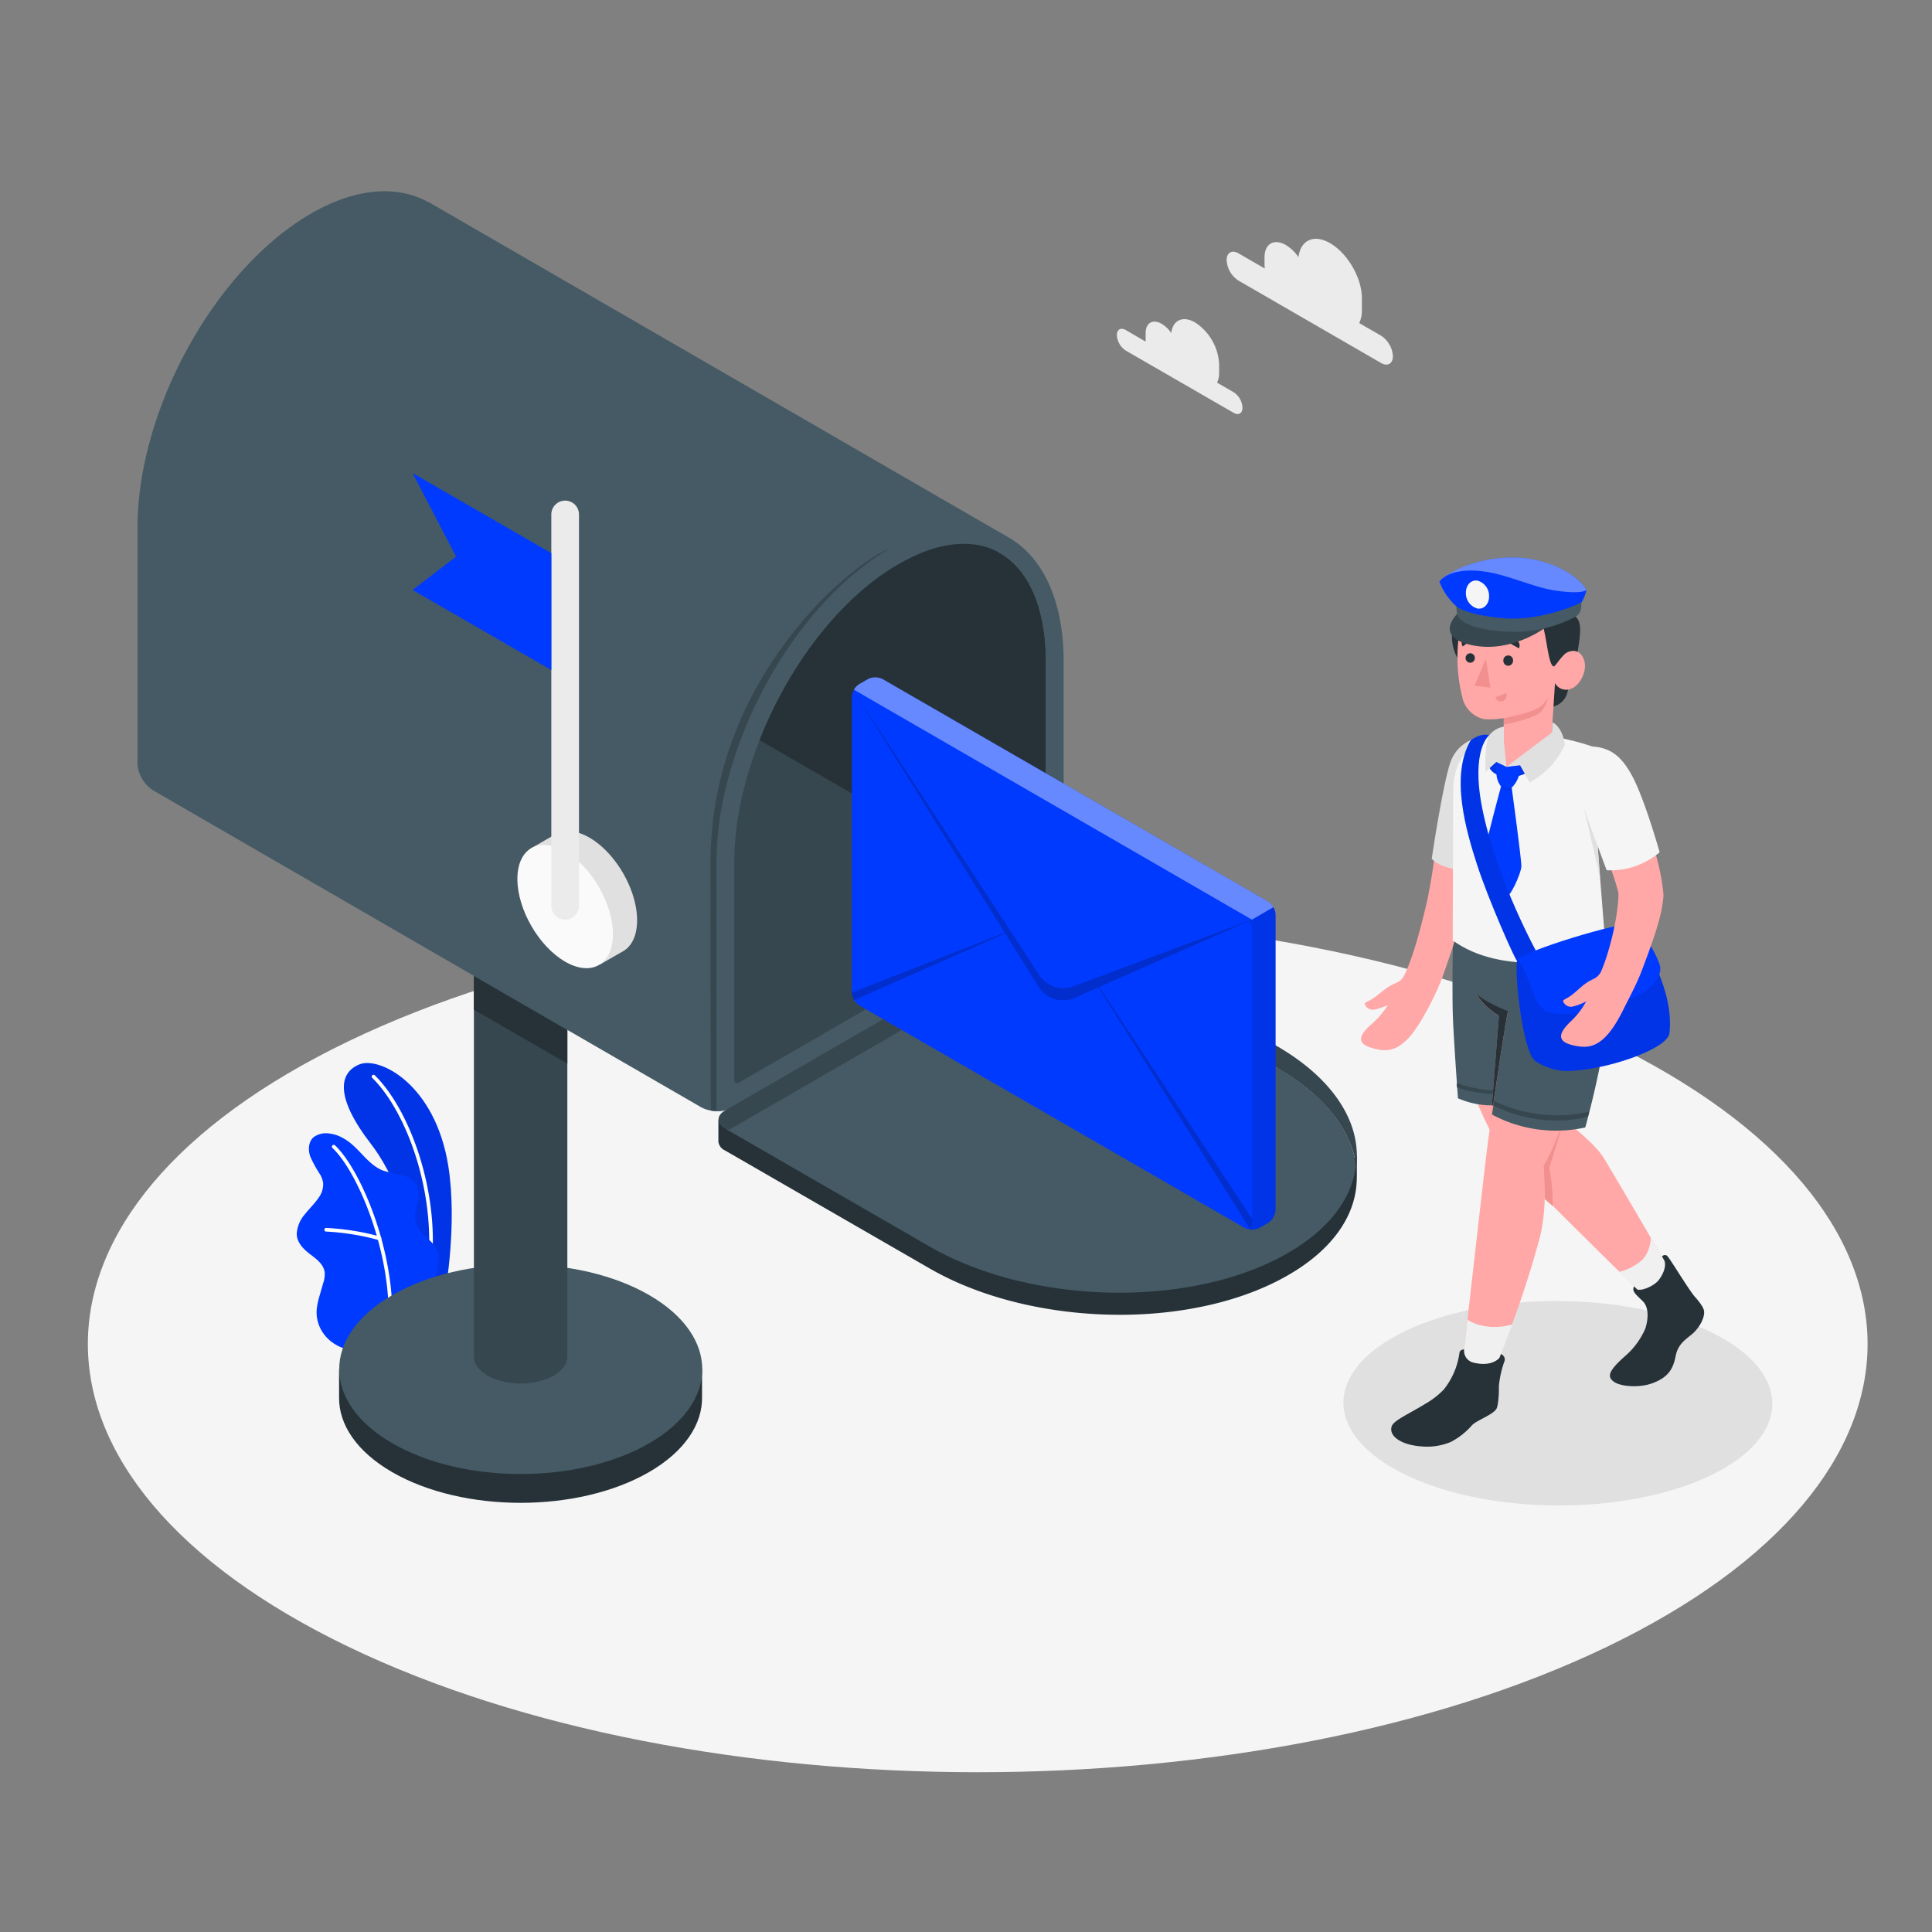 <svg xmlns="http://www.w3.org/2000/svg" viewBox="0 0 500 500"><rect x="0" y="0" width="500" height="500" fill="#808080" stroke="none"/><g id="freepik--Floor--inject-214"><path id="freepik--floor--inject-214" d="M90.19,426.19c89.93,43.28,235.75,43.28,325.69,0s89.93-113.44,0-156.72-235.76-43.28-325.69,0S.25,382.91,90.19,426.19Z" style="fill:#f5f5f5"></path></g><g id="freepik--Shadow--inject-214"><path d="M442.36,382c-21.71,10.26-56.85,10.14-78.49-.27s-21.58-27.15.13-37.41,56.85-10.13,78.49.27S464.07,371.72,442.36,382Z" style="fill:#e0e0e0"></path></g><g id="freepik--Clouds--inject-214"><g id="freepik--clouds--inject-214"><path d="M320.51,65.56l6.81,3.93c0-.3-.06-.6-.06-.9v-2c0-3.51,2.47-4.94,5.51-3.18a10.65,10.65,0,0,1,3.28,3.15c.5-4.41,4-6.06,8.17-3.63,4.55,2.63,8.24,9,8.24,14.27v3a7.88,7.88,0,0,1-.69,3.42l5.65,3.26a6.77,6.77,0,0,1,3.06,5.3c0,1.94-1.37,2.73-3.06,1.76L320.51,72.61a6.74,6.74,0,0,1-3.06-5.29C317.45,65.38,318.82,64.59,320.51,65.56Z" style="fill:#ebebeb"></path><path d="M291.35,85.41l5.14,3c0-.23,0-.46,0-.68V86.21c0-2.65,1.86-3.73,4.16-2.4a8,8,0,0,1,2.47,2.38c.38-3.33,3-4.57,6.17-2.74a13.72,13.72,0,0,1,6.22,10.77v2.23a5.8,5.8,0,0,1-.53,2.58l4.27,2.47a5.07,5.07,0,0,1,2.31,4c0,1.47-1,2.07-2.31,1.33L291.35,90.73a5.09,5.09,0,0,1-2.3-4C289.05,85.27,290.08,84.67,291.35,85.41Z" style="fill:#ebebeb"></path></g></g><g id="freepik--Plants--inject-214"><g id="freepik--plants--inject-214"><path d="M108.6,338.2l6.62-3.78s3.18-17.52.81-32.58c-3.35-21.18-17.76-28.48-23-26.38s-6.47,8.38,3,20.62C101.6,303.29,108.77,318.55,108.6,338.2Z" style="fill:#013AFF"></path><g style="opacity:0.1"><path d="M108.6,338.2l6.62-3.78s3.18-17.52.81-32.58c-3.35-21.18-17.76-28.48-23-26.38s-6.47,8.38,3,20.62C101.6,303.29,108.77,318.55,108.6,338.2Z"></path></g><path d="M111,329.79h-.07a.47.47,0,0,1-.4-.53c2.74-19.83-5.23-41.54-14.19-50.3a.47.47,0,1,1,.66-.67c9.12,8.91,17.25,31,14.47,51.1A.48.48,0,0,1,111,329.79Z" style="fill:#fff"></path><path d="M90.21,348.83c-1,.6-3.21-.72-4-1.27a10,10,0,0,1-3.32-3.82,9.3,9.3,0,0,1-.83-5.62,20.32,20.32,0,0,1,.71-3c.28-1,.55-1.94.83-2.91a7.35,7.35,0,0,0,.43-2.93c-.26-2-2-3.37-3.62-4.57-1.77-1.33-3.62-3.08-3.61-5.47a8.46,8.46,0,0,1,2.11-5c1.14-1.44,2.5-2.72,3.53-4.25a5.89,5.89,0,0,0,1.2-3.72,6.11,6.11,0,0,0-.8-2.32,32.87,32.87,0,0,1-2.55-4.65c-.58-1.67-.49-3.75.81-4.95a5.46,5.46,0,0,1,4.11-1A9.3,9.3,0,0,1,89,294.67c3.8,2.11,6,6.61,10,8.23a39.76,39.76,0,0,0,4.87,1.19,6,6,0,0,1,4,2.76c1.48,2.95-1.26,6.59-.22,9.72.92,2.78,3.61,3.84,5.13,6.34a5.9,5.9,0,0,1,.7,3.63,17.24,17.24,0,0,1-1.53,6.13,42.74,42.74,0,0,1-3.36,5.53C108.53,338.26,90.37,348.73,90.21,348.83Z" style="fill:#013AFF"></path><path d="M101,343.09h0a.47.47,0,0,1-.46-.49c.78-18.76-8.06-39.47-14.49-45.49a.47.47,0,1,1,.65-.69c6.56,6.14,15.58,27.19,14.79,46.22A.47.47,0,0,1,101,343.09Z" style="fill:#fff"></path><path d="M98.15,320.93l-.14,0a62.91,62.91,0,0,0-13.61-2.2.47.47,0,0,1-.45-.49.45.45,0,0,1,.49-.45A64.07,64.07,0,0,1,98.29,320a.47.47,0,0,1-.14.93Z" style="fill:#fff"></path></g></g><g id="freepik--Mailbox--inject-214"><g id="freepik--mailbox--inject-214"><path d="M87.75,361.72v-7.37h1.82c2.12-4.3,6.08-8.35,11.93-11.72,18.35-10.6,48.1-10.6,66.45,0,5.86,3.37,9.82,7.42,11.94,11.72h1.8v7.13c.15,7-4.42,14.13-13.74,19.51-18.35,10.59-48.1,10.59-66.45,0C92.29,375.67,87.71,368.69,87.75,361.72Z" style="fill:#263238"></path><path d="M168,335.16c-18.35-10.59-48.1-10.59-66.45,0s-18.35,27.77,0,38.37,48.1,10.59,66.45,0S186.3,345.76,168,335.16Z" style="fill:#455a64"></path><path d="M146.83,222.08v129c0,1.78-1.18,3.57-3.54,4.93-4.72,2.73-12.38,2.73-17.1,0-2.36-1.36-3.54-3.15-3.54-4.93v-129Z" style="fill:#37474f"></path><polygon points="122.64 252.58 122.64 261.32 146.83 275.26 146.83 266.58 122.64 252.58" style="fill:#263238"></polygon><path d="M260.32,138.69h0l-2.06,4.13-22.15,44.4L225.6,208.32,190,279.66l-3.92,7.86q-.35,0-.69,0a8.1,8.1,0,0,1-4-1l-141.8-82a8.83,8.83,0,0,1-4-6.91V136.51c0-30.55,20.11-66.92,44.94-81.26C92.34,48.46,103,47.91,111,52.4l0-.06Z" style="fill:#455a64"></path><path d="M230.37,141.92c-10,3.71-46.48,33.82-46.48,81.23,0,39.86.05,60.55.06,64.27a8.93,8.93,0,0,0,1.47.13q.35,0,.69,0l3.92-7.86,35.57-71.34,10.51-21.09,2.41-4.83Z" style="fill:#37474f"></path><path d="M273.36,237.45s0,0,0,0a5,5,0,0,1-1.65,1.6l-.41.26-81.88,47.27a7.74,7.74,0,0,1-3.3.93q-.35,0-.69,0v-64.4c0-11,2.62-22.72,7.12-33.93l4,2.34,29,16.76,45.07,26,2.31,1.33A1.18,1.18,0,0,1,273.36,237.45Z" style="fill:#37474f"></path><path d="M260.32,138.7c-7.94-4.17-18.44-3.44-29.95,3.22-12.91,7.43-24.56,20.87-32.74,36.33a112.31,112.31,0,0,0-5.09,11c-4.5,11.21-7.12,22.94-7.12,33.93v64.4q.35,0,.69,0a7.74,7.74,0,0,0,3.3-.93l81.88-47.27.41-.26a7.78,7.78,0,0,0,1.65-1.6s0,0,0,0a8.63,8.63,0,0,0,1.92-5V171.27C275.28,154.9,269.5,143.52,260.32,138.7ZM269.48,235l-78.25,45.18c-.66.38-1.2.07-1.2-.69V223.15c0-9.83,2.27-20.73,6.55-31.59a6.62,6.62,0,0,1,.24-.62,107.09,107.09,0,0,1,5.45-11.61c7.95-14.69,18.82-26.76,30.41-33.42,5.95-3.45,11.59-5.19,16.75-5.19a18.61,18.61,0,0,1,8.83,2.11c7.83,4.17,12.41,14.3,12.41,28.44V233A2.64,2.64,0,0,1,269.48,235Z" style="fill:#455a64"></path><path d="M351.15,304.77v-5.63h-.53v.8a24.68,24.68,0,0,0-1.47-4.56c-3-6.9-9.19-13.52-18.71-19l-52.95-30.57a8.83,8.83,0,0,0-8,0l-81,46.74a11.65,11.65,0,0,1-2.57-2.84v5.68h0a2.81,2.81,0,0,0,1.65,2.31l53,30.56c14.17,8.19,32.7,12.21,50.65,12,15.53-.2,30.63-3.6,42.14-10.25,11.9-6.84,17.77-15.92,17.77-25.19Z" style="fill:#263238"></path><path d="M349.15,295.38c-3-6.9-9.19-13.52-18.71-19l-52.95-30.57a8.83,8.83,0,0,0-8,0l-81,46.74,52,30c14.17,8.19,32.7,12.21,50.65,12,15.53-.21,30.63-3.6,42.14-10.25,10.68-6.15,16.52-14.09,17.59-22.36A23.41,23.41,0,0,0,349.15,295.38Z" style="fill:#455a64"></path><path d="M351,301.93a23.41,23.41,0,0,0-1.81-6.55c-3-6.9-9.19-13.52-18.71-19l-52.95-30.57a8.83,8.83,0,0,0-8,0l-81,46.74-.92-.52c-2.2-1.28-2.2-3.34,0-4.61l81.88-47.28a8.83,8.83,0,0,1,8,0l52.95,30.57c9.52,5.5,15.75,12.12,18.71,19a24.09,24.09,0,0,1,1.87,7A22,22,0,0,1,351,301.93Z" style="fill:#37474f"></path><path d="M270.67,171.27v63.08l-74.09-42.79a6.62,6.62,0,0,1,.24-.62c7.94-19.85,21.34-36.68,35.86-45,5.95-3.45,11.59-5.19,16.75-5.19C262.53,140.72,270.67,152.42,270.67,171.27Z" style="fill:#263238"></path><path d="M137.27,219.64l6.52-3.76h0l.05,0h0c2.23-1.26,5.3-1.07,8.69.89,6.82,3.94,12.35,13.52,12.35,21.4,0,3.93-1.38,6.7-3.6,8h0l-6.06,3.47-1.1-1.83a12.53,12.53,0,0,1-3.54-1.38c-6.82-3.94-12.36-13.52-12.36-21.4a13.18,13.18,0,0,1,.39-3.15Z" style="fill:#e0e0e0"></path><path d="M146.26,220.35c6.82,3.94,12.36,13.52,12.36,21.4s-5.54,11.07-12.36,7.13-12.36-13.52-12.36-21.4S139.43,216.41,146.26,220.35Z" style="fill:#fafafa"></path><path d="M146.26,238a3.58,3.58,0,0,1-3.58-3.58V133.14a3.58,3.58,0,0,1,7.16,0V234.43A3.58,3.58,0,0,1,146.26,238Z" style="fill:#ebebeb"></path><polygon points="142.68 143.15 106.78 122.43 118.02 144.04 106.78 152.69 142.68 173.41 142.68 143.15" style="fill:#013AFF"></polygon></g></g><g id="freepik--Envelope--inject-214"><g id="freepik--Letter--inject-214"><path d="M330.12,236.7a4.29,4.29,0,0,0-1.95-3.37l-99.69-57.56a4.3,4.3,0,0,0-3.89,0l-2.2,1.27a4.29,4.29,0,0,0-1.95,3.38v76.41a4.34,4.34,0,0,0,1.95,3.38l99.69,57.55a4.32,4.32,0,0,0,3.9,0l2.19-1.27a4.33,4.33,0,0,0,1.95-3.37Z" style="fill:#013AFF"></path><path d="M329.55,234.78,324,238,221,178.5a4,4,0,0,1,1.38-1.46l2.2-1.26a4.24,4.24,0,0,1,3.89,0l99.69,57.55A4,4,0,0,1,329.55,234.78Z" style="fill:#fff;opacity:0.4"></path><path d="M330.12,236.7v76.41a4.29,4.29,0,0,1-1.95,3.38L326,317.76a3.28,3.28,0,0,1-.54.24,4.06,4.06,0,0,1-.8.18,4.68,4.68,0,0,1-1.54-.05l-.38-.1-.23-.09a1.19,1.19,0,0,0,.93,0,1.36,1.36,0,0,0,.6-1.28V240.22a1.71,1.71,0,0,0-1-1.66l1-.59,5.53-3.19A4,4,0,0,1,330.12,236.7Z" style="opacity:0.1"></path><path d="M324,238l-46.16,17.25a7.5,7.5,0,0,1-8.91-2.93l-7.41-11.36-40.89-62.65,39.41,63.08-39.62,15.5a4.08,4.08,0,0,0,.61,1.95l39.12-17.27,8.61,13.78a7.51,7.51,0,0,0,9.4,2.89l6.13-2.71,39.11,62.42a1.36,1.36,0,0,0,.6-1.28v-1.28L284.5,255.42Z" style="opacity:0.2"></path></g></g><g id="freepik--Character--inject-214"><g id="freepik--character--inject-214"><path d="M434.87,333l-1.71-2.53h0s-15-25.7-18.08-30.75-14.18-12.83-14.18-12.83l1.17-47.28L376,243.4c-.21,5.64.67,27.2,4.75,38a100.07,100.07,0,0,0,8.5,17.62c1.22,2.1,37.69,37.82,37.69,37.82h0L428,338a4.56,4.56,0,0,0,5.77.92l.09-.06A4.24,4.24,0,0,0,434.87,333Z" style="fill:#ffa8a7"></path><path d="M431.89,328.27l-4.68-8s.07,3.76-2.45,6a13.9,13.9,0,0,1-5.7,2.89l6.42,6.31S431.82,335.33,431.89,328.27Z" style="fill:#f0f0f0"></path><path d="M441,339.24c-.21-1.17-1.62-2.79-2.53-3.82-1.83-2.29-6.05-9.32-6.86-10.22a.88.88,0,0,0-1.47,0l.61,1.05s.87,1.86-1.45,5c-1,1.34-4.05,2.88-5.57,2.48l-.84-.82c-.63,1.29.39,2,2.27,3.85s1.2,5.52.61,7.16a19.67,19.67,0,0,1-5.23,7.06c-4.5,4-4.67,5.44-2.67,6.74,1.7,1.1,6.69,1.63,10.43,0,3.42-1.46,4.7-3.41,5.34-6.7s2.64-4.35,4.37-5.84S441.27,341,441,339.24Z" style="fill:#263238"></path><path d="M415.4,243.53l-34.35-4.64h-2.34s-.9,7,4.78,14.9a47.48,47.48,0,0,0,6.8,7.88s-4.08,24.48-5.51,36.26c-1.16,9.51-5,43.75-6,52.19a33.92,33.92,0,0,1-.64,3.76l-1.52,6.58,7.45,1.72,2.13-5a44.66,44.66,0,0,1,2.37-7.32,266.17,266.17,0,0,0,9.91-29.48c2-7.83,1.17-16.68,1-18.78,0,0,12.34-26,15.41-41.2A43.87,43.87,0,0,0,415.4,243.53Z" style="fill:#ffa8a7"></path><path d="M378.71,351l1.07-9.45s4.34,3.18,11.59,1.24c-1.1,3-2.41,6.36-3.83,9.89,0,0-3.65,4.29-6.61,3.26S378.71,351,378.71,351Z" style="fill:#f0f0f0"></path><path d="M388.45,350.41l-.4,1s-1.83,2.41-6.61,1.26a3.15,3.15,0,0,1-2.53-3.44s-1.09,0-1.2.88a19.35,19.35,0,0,1-4.09,9.53,21.48,21.48,0,0,1-4.75,3.67c-4.27,2.63-8.22,4.29-8.71,5.85-.8,2.58,2.62,4.88,8,5.19a15.8,15.8,0,0,0,7.36-1.2,18.84,18.84,0,0,0,5.46-4.33c1.31-1.31,5.3-2.63,6.29-4.21.42-.68.64-3.37.64-4.85v-1.08a26.5,26.5,0,0,1,1.47-6.47C389.72,351,388.45,350.41,388.45,350.41Z" style="fill:#263238"></path><path d="M376,243.4s-.21,13.56,0,19.54,1.32,21.29,1.32,21.29a21.57,21.57,0,0,0,9.17,1.83l-.35,2.39a35,35,0,0,0,24.13,3.33s5.3-18.87,6.12-32.18-.92-16.07-.92-16.07Z" style="fill:#455a64"></path><path d="M386.6,284.88a37.65,37.65,0,0,0,24.67,2.83l-.3,1.18s-11.13,3.86-24.55-2.83Z" style="fill:#37474f"></path><path d="M377,280.29s5.56,2,10,1.9l-.15,1S381,283,377,281.35Z" style="fill:#37474f"></path><path d="M385.74,290.71s3.69-25.55,4.55-29c0,0-6.34-2.43-8.28-4.66,0,0,1.38,3.11,5.91,5.88Z" style="fill:#f28f8f"></path><path d="M386.07,288.45h0v0Z" style="fill:#263238"></path><path d="M382,257s1.38,3.11,5.91,5.88l-1.81,23.17h.31c1.11-7.52,3.24-21.83,3.87-24.4C390.29,261.66,384,259.23,382,257Z" style="fill:#263238"></path><path d="M399.52,301.62c1-1.37,3-6,4.18-9.06h.24l-3,9.76a45.21,45.21,0,0,1,.86,9.77l-2-1.75C399.88,308.87,399.52,301.62,399.52,301.62Z" style="fill:#f28f8f"></path><path d="M379.84,232.74c5-16.73,4-30.9,5-35.24l-12.87,18a159.73,159.73,0,0,1-2.63,17.65c-1.49,6.4-3.52,14.37-5.95,19.33a4,4,0,0,1-2.1,1.92c-2.43,1-3.55,2.24-5.5,3.68-1.53,1.13-2.69,1.28-2.59,1.74a2.15,2.15,0,0,0,2.55,1.44,15.36,15.36,0,0,0,3.41-1.15A20.23,20.23,0,0,1,355,265c-3.72,3.24-4.26,5.53,1.94,6.66,3.88.7,7.4-1.16,11.81-9.22a71.31,71.31,0,0,0,4.4-9.15C376.09,245.09,378.32,237.8,379.84,232.74Z" style="fill:#ffa8a7"></path><path d="M389.19,190c-6,0-12,1.38-14,7.79s-4.66,24.44-4.66,24.44,2.53,3.38,11,2.85Z" style="fill:#e0e0e0"></path><path d="M401.58,190.45c4.23,1,9.13,1.88,13.22,3.91,2.85,1.41-1.32,25-1.32,25l1.92,24.14c-5.64,6.1-27.19,8.88-39.44-.13,0,0,.11-32.85.13-39.09s3.52-13.74,13.1-14.27Z" style="fill:#f5f5f5"></path><path d="M385.23,198.2c.78,1.84,2.2,2.58,4.78,2.87a9.61,9.61,0,0,0,7.14-2.48l-3.21-3.2-4.07,3.07-.35-3.41Z" style="fill:#013AFF"></path><path d="M385.23,198.2c.78,1.84,2.2,2.58,4.78,2.87a9.61,9.61,0,0,0,7.14-2.48l-3.21-3.2-4.07,3.07-.35-3.41Z" style="opacity:0.1"></path><polygon points="413.5 218.93 409.82 208.66 414.09 227.11 413.5 218.93" style="fill:#e0e0e0"></polygon><path d="M408.33,168.74l-2.69,10.48a5.06,5.06,0,0,1-4.92,3.8h-3.11l.05-14.63Z" style="fill:#263238"></path><circle cx="387" cy="164.82" r="11.24" transform="translate(220.29 551) rotate(-89.72)" style="fill:#263238"></circle><path d="M404.38,158.49a4.27,4.27,0,0,1,3.54,1.25c1.51,1.56,1.19,4.43,0,11l-4.7.52Z" style="fill:#263238"></path><path d="M402.14,171.3c.69.42,1.69-.92,2.56-1.82s3.67-2.11,5.06.84-.83,7-3,7.85a3.28,3.28,0,0,1-4.33-1.39l-.88,13.67s-5,7.12-11.71,8c-1.53-3.32-2.9-5.7-.68-8.42l0-4.18a20.74,20.74,0,0,1-5.13.25,7.4,7.4,0,0,1-5.58-5.61,42.63,42.63,0,0,1-.48-18.45c1.83-10.41,13.51-10.55,20.09-6.38S402.14,171.3,402.14,171.3Z" style="fill:#ffa8a7"></path><path d="M402.14,172.47c.35,0,1.69-2.2,2.56-3,1.2-1.08-.32-11-.32-11-.58-8.12-12.55-8.78-15.86-9-7.58-.57-12.75,3.61-10.71,8.91,1.37,2.4,4.16,3.07,6.79,3.4,4.46.56,12.06-1.81,13-1.94,1.3-.17,1.57,1.09,2.26,4.51C400.47,167.35,401,172.44,402.14,172.47Z" style="fill:#263238"></path><path d="M404.38,159.26,408.6,157a2.33,2.33,0,0,0-3.19-1.07A2.51,2.51,0,0,0,404.38,159.26Z" style="fill:#263238"></path><path d="M389.22,185.86s6.25-1.23,8.44-2.39a7.18,7.18,0,0,0,3-3A9.67,9.67,0,0,1,399,184c-1.6,2-9.75,3.52-9.75,3.52Z" style="fill:#f28f8f"></path><path d="M389.07,171a1.27,1.27,0,0,0,1.25,1.3,1.29,1.29,0,0,0,1.26-1.3,1.26,1.26,0,1,0-2.51,0Z" style="fill:#263238"></path><path d="M390.41,166.3l2.68,1.49a1.6,1.6,0,0,0-.62-2.13A1.5,1.5,0,0,0,390.41,166.3Z" style="fill:#263238"></path><path d="M389.81,179.4,387,180.46a1.49,1.49,0,0,0,1.93,1A1.61,1.61,0,0,0,389.81,179.4Z" style="fill:#f28f8f"></path><path d="M378.57,167.31l2.45-1.88a1.48,1.48,0,0,0-2.12-.33A1.62,1.62,0,0,0,378.57,167.31Z" style="fill:#263238"></path><path d="M379.29,170.31a1.2,1.2,0,1,0,2.4,0,1.21,1.21,0,0,0-1.19-1.25A1.24,1.24,0,0,0,379.29,170.31Z" style="fill:#263238"></path><polygon points="384.56 170.5 385.71 177.96 381.59 177.46 384.56 170.5" style="fill:#f28f8f"></polygon><path d="M387.26,197.2a19,19,0,0,0,.05,3.48,5.89,5.89,0,0,0,1.15,2.86,3.11,3.11,0,0,0,2.77.3,7.36,7.36,0,0,0,2.16-5.78l-3.52.4Z" style="fill:#013AFF"></path><path d="M388.46,203.54s-4.16,15.4-4.32,17.26,3.46,11.78,5.05,11.83,4.49-6.7,4.54-8.4-2.5-20.39-2.5-20.39Z" style="fill:#013AFF"></path><path d="M391.23,203.84a2.77,2.77,0,0,1-2.77-.3l-.08.27a3.22,3.22,0,0,0,2.93.63Z" style="opacity:0.1"></path><path d="M389.87,198.46l11.76-8.87.17-2.63s2.55,1,3.17,5.8a20.51,20.51,0,0,1-9.11,9.7l-2.47-4.4Z" style="fill:#e0e0e0"></path><path d="M389.2,188.07a5.92,5.92,0,0,0-3.85,2.32c-1.18,2-.91,9.37-.91,9.37l2.82-2.56,2.61,1.26c-.25-2.47-.68-6.64-.68-6.64Z" style="fill:#e0e0e0"></path><path d="M399.62,162.62s-8.54,6.44-18.6,4.37c-10.66-2.2-3.42-8.61-3.42-8.61Z" style="fill:#37474f"></path><path d="M372.53,150.54c2.86-3.56,14.84-8,25.08-5.59s13,7.76,13,7.76a23.6,23.6,0,0,1-13.74,3.47C388.71,155.73,372.53,150.54,372.53,150.54Z" style="fill:#013AFF"></path><path d="M372.53,150.54c2.86-3.56,14.84-8,25.08-5.59s13,7.76,13,7.76a23.6,23.6,0,0,1-13.74,3.47C388.71,155.73,372.53,150.54,372.53,150.54Z" style="fill:#fff;opacity:0.4"></path><path d="M409.29,155.93a11.43,11.43,0,0,0,1.29-3.22s-1.21,1.17-8.15.11c-6.58-1-13.43-4.83-20.74-5.14s-9.16,2.86-9.16,2.86a16.51,16.51,0,0,0,4.37,6.37s3.25,4.4,11.81,4.62S409.29,155.93,409.29,155.93Z" style="fill:#013AFF"></path><path d="M385.37,154.36c0,2-1.36,3.39-3,3.13a4.09,4.09,0,0,1-3-4.1c0-2,1.36-3.39,3-3.12A4.08,4.08,0,0,1,385.37,154.36Z" style="fill:#f5f5f5"></path><path d="M409.29,155.93l-.09,1.37a3,3,0,0,1-1.37,2.26,34.14,34.14,0,0,1-18.9,3.84c-6.08-.45-9.05-1.64-10.35-2.63a3.19,3.19,0,0,1-1.58-2.55l-.1-1.31s2.37,2.26,12.33,3.09S409.29,155.93,409.29,155.93Z" style="fill:#455a64"></path><path d="M385.42,190.27s-4.79,3.57-1.88,18.62c3.65,18.79,14.63,38.44,14.63,38.44s-4.8,2.16-5.54,1.4-7.51-16.13-10.36-24.93-7-23-1.66-32.21C380.61,191.59,383.12,189.61,385.42,190.27Z" style="fill:#013AFF"></path><path d="M385.42,190.27s-4.79,3.57-1.88,18.62c3.65,18.79,14.63,38.44,14.63,38.44s-4.8,2.16-5.54,1.4-7.51-16.13-10.36-24.93-7-23-1.66-32.21C380.61,191.59,383.12,189.61,385.42,190.27Z" style="opacity:0.1"></path><path d="M422.16,239.22s-28.39,7.62-29.41,9.14,1.08,23.57,4.6,26.25a15.68,15.68,0,0,0,7.86,2.58c10.59-.14,26.35-5.76,26.83-9.77C433.61,254.24,422.16,239.22,422.16,239.22Z" style="fill:#013AFF"></path><path d="M422.16,239.22s-28.39,7.62-29.41,9.14,1.08,23.57,4.6,26.25a15.68,15.68,0,0,0,7.86,2.58c10.59-.14,26.35-5.76,26.83-9.77C433.61,254.24,422.16,239.22,422.16,239.22Z" style="opacity:0.1"></path><path d="M422.16,239.22c2.9.79,7.53,9.5,7.54,11.34,0,3.91-4.46,8.16-17.91,11-9.57,2-12.74.36-14.07-2.46-2-4.26-3.21-9.46-5-10.74C394.7,246,419.48,238.49,422.16,239.22Z" style="fill:#013AFF"></path><path d="M430.51,231.74c-.46-7.09-3.5-15.88-5.26-20.23l-11.74,4.42s4.33,10.51,5.35,15.3c0,5.51-2.27,15.07-4.48,20.13a4,4,0,0,1-2,2c-2.38,1.1-3.45,2.4-5.33,3.93-1.48,1.2-2.63,1.4-2.51,1.85a2.15,2.15,0,0,0,2.62,1.32,14.93,14.93,0,0,0,3.34-1.3,19.92,19.92,0,0,1-3.91,5.1c-3.57,3.4-4,5.72,2.23,6.57,3.91.53,7.35-1.48,11.39-9.73,1.17-2.38,3.36-6.44,4.55-9.57C428.7,241.21,430.18,236.34,430.51,231.74Z" style="fill:#ffa8a7"></path><path d="M411.72,193.17c4.76.23,7.93,2.16,11.07,8.4s6.72,19,6.72,19a19.63,19.63,0,0,1-13.71,4.65s-6.11-16.32-7.15-20.19C407.53,200.79,408.54,194.61,411.72,193.17Z" style="fill:#f5f5f5"></path></g></g></svg>